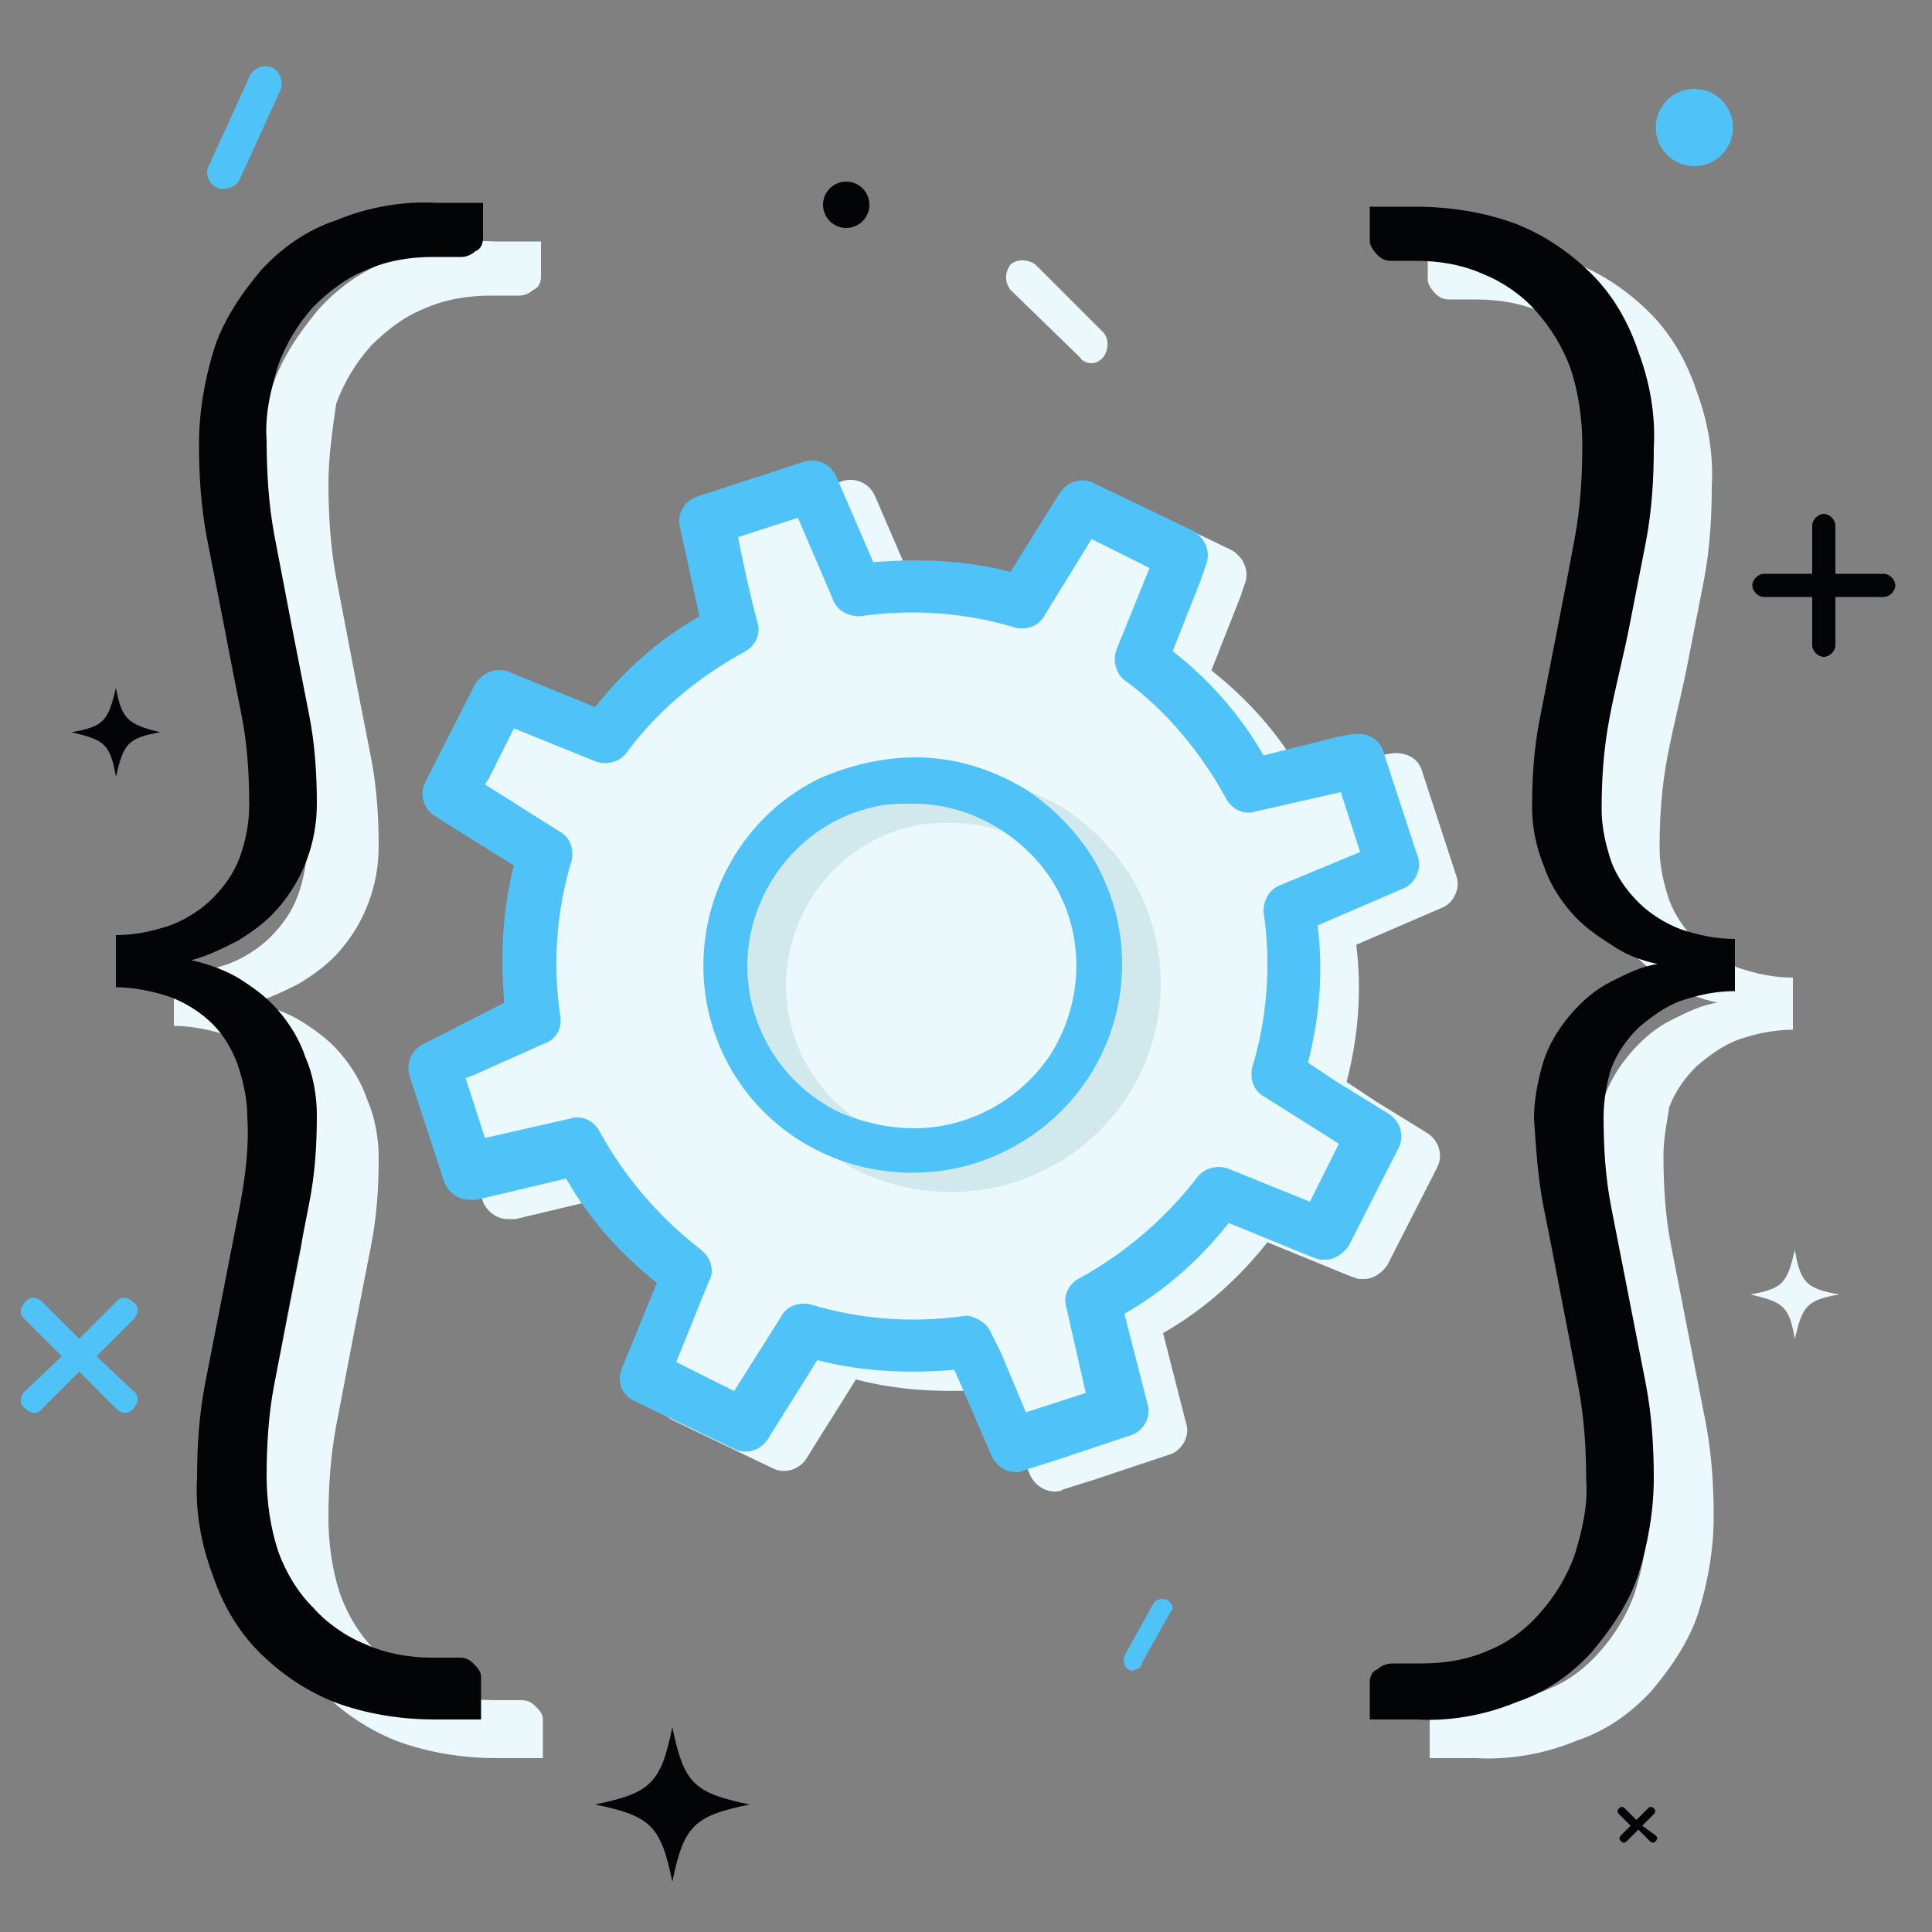 <?xml version="1.0" encoding="utf-8"?>
<!-- Generator: Adobe Illustrator 19.2.1, SVG Export Plug-In . SVG Version: 6.00 Build 0)  -->
<svg version="1.1" id="Layer_1" xmlns="http://www.w3.org/2000/svg" xmlns:xlink="http://www.w3.org/1999/xlink" x="0px" y="0px"
	 viewBox="0 0 100 100" style="enable-background:new 0 0 100 100;" xml:space="preserve">
<rect x="0" y="0" width="100" height="100" fill="#808080" stroke="none"/>
<style type="text/css">
	.st0{fill:#EBF9FC;}
	.st1{fill:#D1E9ED;}
	.st2{fill:#020405;}
	.st3{fill:#4FC3F7;}
</style>
<path class="st0" d="M75.4,45.4l-1.8-5.5c-0.2-0.7-0.9-1-1.6-0.9l-0.6,0.1l-4,1c-1.2-2.1-2.8-3.9-4.7-5.4l1.5-3.8l0.2-0.6
	c0.3-0.7,0-1.4-0.6-1.8L58.6,26c-0.6-0.3-1.4-0.1-1.8,0.6l-2.5,4c-2.3-0.6-4.7-0.7-7.1-0.5l-1.9-4.4c-0.3-0.7-1-1-1.7-0.8l-5.5,1.8
	c-0.7,0.2-1.1,1-0.9,1.6l1,4.6c-2.1,1.2-3.9,2.8-5.4,4.7l-4.4-1.8c-0.7-0.3-1.4,0-1.8,0.6L24,41.5c-0.3,0.6-0.1,1.4,0.6,1.8l4,2.5
	c-0.6,2.3-0.7,4.7-0.5,7.1L24,55c-0.7,0.3-1,1-0.8,1.7l1.8,5.5c0.2,0.5,0.7,0.9,1.3,0.9c0.1,0,0.2,0,0.4,0l0.4-0.1l4.2-1
	c1.2,2.1,2.8,3.9,4.7,5.4l-1.8,4.4c-0.3,0.7,0,1.4,0.6,1.7L40,76c0.6,0.3,1.4,0.1,1.8-0.6c0.8-1.3,1.7-2.7,2.5-4
	c2.3,0.6,4.7,0.7,7.1,0.5l1.9,4.4c0.2,0.5,0.7,0.9,1.3,0.9c0.1,0,0.3,0,0.4-0.1l1.6-0.5l3.9-1.3c0.7-0.2,1.1-1,0.9-1.6L60.2,69
	c2.1-1.2,3.9-2.8,5.4-4.7l4.4,1.8c0.1,0,0.2,0.1,0.4,0.1h0.2c0.5,0,0.9-0.3,1.2-0.7l2.6-5.1c0.3-0.6,0.1-1.4-0.6-1.8L71.2,57l-1.5-1
	c0.6-2.3,0.8-4.7,0.5-7.1l4.4-1.9C75.2,46.8,75.6,46,75.4,45.4z"/>
<path class="st1" d="M55,41.8c-1.7-1-3.6-1.6-5.6-1.6c-1.7,0-3.4,0.4-5,1.1c-5.3,2.6-7.5,9.1-4.9,14.4c1.8,3.7,5.6,6,9.7,6l0,0
	c2,0,3.9-0.5,5.7-1.6c5.1-3.1,6.7-9.7,3.6-14.8C57.6,43.9,56.4,42.7,55,41.8z M56.3,55.7c-1.6,2.3-4.2,3.7-7,3.7
	c-1.3,0-2.6-0.3-3.8-0.8c-4.2-2-6-7-4-11.2c1.1-2.3,3.1-4,5.6-4.6c0.7-0.2,1.4-0.2,2.2-0.2c2.7,0,5.3,1.4,6.9,3.6
	C58.2,49,58.2,52.8,56.3,55.7z"/>
<path class="st0" d="M15.9,59.8c0-0.9-0.2-1.8-0.5-2.7c-0.3-0.8-0.8-1.5-1.4-2.1c-0.6-0.6-1.4-1.1-2.2-1.4c-0.9-0.3-1.9-0.5-2.8-0.5
	v-2.7c1,0,1.9-0.2,2.8-0.5c0.8-0.3,1.6-0.8,2.2-1.4c0.6-0.6,1.1-1.3,1.4-2.1c0.3-0.8,0.5-1.8,0.5-2.7c0-1.6-0.1-3.2-0.4-4.7
	c-0.3-1.5-0.6-3-0.9-4.6c-0.3-1.5-0.6-3.1-0.9-4.6c-0.3-1.6-0.4-3.2-0.4-4.8c0-1.7,0.3-3.4,0.8-5c0.5-1.5,1.4-2.8,2.4-4
	c1.1-1.2,2.4-2.1,3.9-2.6c1.7-0.7,3.5-1,5.2-0.9H28v1.8c0,0.3-0.1,0.6-0.4,0.7c-0.2,0.2-0.5,0.3-0.7,0.3h-1.5
	c-1.2,0-2.4,0.2-3.5,0.7c-1,0.4-1.9,1.1-2.7,1.9c-0.8,0.9-1.4,1.9-1.8,3C17.2,22.3,17,23.7,17,25c0,1.6,0.1,3.3,0.4,4.9
	s0.6,3.1,0.9,4.7c0.3,1.5,0.6,3.1,0.9,4.6s0.4,3.1,0.4,4.6c0,2-0.7,3.9-2,5.4c-0.6,0.7-1.3,1.2-2.1,1.7c-0.8,0.4-1.6,0.8-2.4,1
	c0.9,0.2,1.7,0.5,2.4,0.9c0.8,0.5,1.5,1,2.1,1.7s1.1,1.5,1.4,2.4c0.4,0.9,0.6,2,0.6,3c0,1.6-0.1,3.1-0.4,4.6s-0.6,3.1-0.9,4.6
	c-0.3,1.6-0.6,3.1-0.9,4.7S17,77,17,78.6c0,1.3,0.2,2.7,0.6,3.9c0.4,1.1,1,2.1,1.8,2.9c0.7,0.8,1.7,1.5,2.7,1.9
	c1.1,0.5,2.3,0.7,3.5,0.7H27c0.3,0,0.5,0.1,0.7,0.3c0.2,0.2,0.4,0.4,0.4,0.7v2h-2.4c-1.8,0-3.6-0.3-5.2-0.9
	c-1.5-0.6-2.8-1.5-3.9-2.6s-1.9-2.5-2.4-4c-0.6-1.6-0.9-3.3-0.8-5c0-1.6,0.1-3.2,0.4-4.8c0.3-1.5,0.6-3.1,0.9-4.6
	c0.3-1.5,0.6-3.1,0.9-4.6C15.8,63,15.9,61.4,15.9,59.8z"/>
<path class="st0" d="M86.1,59.8c0,1.6,0.1,3.2,0.4,4.7s0.6,3.1,0.9,4.6s0.6,3.1,0.9,4.6c0.3,1.6,0.4,3.2,0.4,4.8
	c0,1.7-0.3,3.4-0.8,5c-0.5,1.5-1.4,2.8-2.4,4c-1.1,1.2-2.4,2.1-3.9,2.6c-1.7,0.7-3.5,1-5.2,0.9H74v-1.9c0-0.3,0.1-0.6,0.4-0.7
	c0.2-0.2,0.5-0.3,0.8-0.3h1.5c1.2,0,2.4-0.2,3.5-0.7c1-0.4,1.9-1.1,2.6-1.9c0.8-0.9,1.4-1.9,1.8-3c0.4-1.3,0.7-2.6,0.6-3.9
	c0-1.6-0.1-3.2-0.4-4.8c-0.3-1.6-0.6-3.2-0.9-4.7c-0.3-1.6-0.6-3.1-0.9-4.6s-0.4-3.1-0.5-4.6c0-1,0.2-2,0.5-3
	c0.3-0.9,0.8-1.7,1.4-2.4s1.3-1.3,2.1-1.7c0.8-0.4,1.6-0.8,2.4-0.9c-0.9-0.2-1.7-0.5-2.4-1c-0.8-0.5-1.5-1-2.1-1.7s-1.1-1.5-1.4-2.4
	c-0.4-1-0.6-2-0.6-3c0-1.6,0.1-3.1,0.4-4.6s0.6-3.1,0.9-4.6s0.6-3.1,0.9-4.7S85,26.7,85,25c0-1.3-0.2-2.7-0.6-3.9
	c-0.4-1.1-1-2.1-1.8-3c-0.7-0.8-1.7-1.5-2.7-1.9c-1.1-0.5-2.3-0.7-3.5-0.7H75c-0.3,0-0.5-0.1-0.7-0.3s-0.4-0.5-0.4-0.7v-1.8h2.4
	c1.8,0,3.6,0.3,5.2,0.9c1.5,0.6,2.8,1.5,3.9,2.6s1.9,2.5,2.4,4c0.6,1.6,0.9,3.3,0.8,5c0,1.6-0.1,3.2-0.4,4.8
	c-0.3,1.5-0.6,3.1-0.9,4.6s-0.7,3-1,4.6s-0.4,3.1-0.4,4.7c0,0.9,0.2,1.8,0.5,2.7c0.3,0.8,0.8,1.5,1.4,2.1s1.4,1.1,2.2,1.4
	c0.9,0.3,1.8,0.5,2.8,0.5v2.7c-1,0-1.9,0.2-2.8,0.5c-0.8,0.3-1.5,0.8-2.2,1.4c-0.6,0.6-1.1,1.3-1.4,2.1C86.3,58,86.1,58.9,86.1,59.8
	z"/>
<title>icn-web-development</title>
<path class="st2" d="M12.8,57.8c0-0.9-0.2-1.8-0.5-2.7C12,54.3,11.6,53.6,11,53s-1.4-1.1-2.2-1.4c-0.9-0.3-1.9-0.5-2.8-0.5v-2.7
	c1,0,1.9-0.2,2.8-0.5c0.8-0.3,1.6-0.8,2.2-1.4c0.6-0.6,1.1-1.3,1.4-2.1c0.3-0.8,0.5-1.8,0.5-2.7c0-1.6-0.1-3.2-0.4-4.7
	c-0.3-1.5-0.6-3-0.9-4.6c-0.3-1.5-0.6-3.1-0.9-4.6c-0.3-1.6-0.4-3.2-0.4-4.8c0-1.7,0.3-3.4,0.8-5c0.5-1.5,1.4-2.8,2.4-4
	c1.1-1.2,2.4-2.1,3.9-2.6c1.7-0.7,3.5-1,5.2-0.9H25v1.8c0,0.3-0.1,0.6-0.4,0.7c-0.2,0.2-0.5,0.3-0.7,0.3h-1.5
	c-1.2,0-2.4,0.2-3.5,0.7c-1,0.4-1.9,1.1-2.7,1.9c-0.8,0.9-1.4,1.9-1.8,3c-0.4,1.3-0.7,2.6-0.6,3.9c0,1.6,0.1,3.3,0.4,4.9
	c0.3,1.6,0.6,3.1,0.9,4.7c0.3,1.5,0.6,3.1,0.9,4.6c0.3,1.5,0.4,3.1,0.4,4.6c0,2-0.7,3.9-2,5.4c-0.6,0.7-1.3,1.2-2.1,1.7
	c-0.8,0.4-1.6,0.8-2.4,1c0.9,0.2,1.7,0.5,2.4,0.9c0.8,0.5,1.5,1,2.1,1.7s1.1,1.5,1.4,2.4c0.4,0.9,0.6,2,0.6,3c0,1.6-0.1,3.1-0.4,4.6
	c-0.3,1.5-0.6,3.1-0.9,4.6c-0.3,1.6-0.6,3.1-0.9,4.7c-0.3,1.6-0.4,3.2-0.4,4.8c0,1.3,0.2,2.7,0.6,3.9c0.4,1.1,1,2.1,1.8,2.9
	c0.7,0.8,1.7,1.5,2.7,1.9c1.1,0.5,2.3,0.7,3.5,0.7h1.4c0.3,0,0.5,0.1,0.7,0.3c0.2,0.2,0.4,0.4,0.4,0.7V89h-2.4
	c-1.8,0-3.6-0.3-5.2-0.9c-1.5-0.6-2.8-1.5-3.9-2.6s-1.9-2.5-2.4-4c-0.6-1.6-0.9-3.3-0.8-5c0-1.6,0.1-3.2,0.4-4.8
	c0.3-1.5,0.6-3.1,0.9-4.6c0.3-1.5,0.6-3.1,0.9-4.6C12.7,60.9,12.9,59.4,12.8,57.8z"/>
<path class="st2" d="M83,57.8c0,1.6,0.1,3.2,0.4,4.7s0.6,3.1,0.9,4.6s0.6,3.1,0.9,4.6c0.3,1.6,0.4,3.2,0.4,4.8c0,1.7-0.3,3.4-0.8,5
	c-0.5,1.5-1.4,2.8-2.4,4c-1.1,1.2-2.4,2.1-3.9,2.6c-1.7,0.7-3.5,1-5.2,0.9h-2.4v-1.9c0-0.3,0.1-0.6,0.4-0.7c0.2-0.2,0.5-0.3,0.8-0.3
	h1.5c1.2,0,2.4-0.2,3.5-0.7c1-0.4,1.9-1.1,2.6-1.9c0.8-0.9,1.4-1.9,1.8-3c0.4-1.3,0.7-2.6,0.6-3.9c0-1.6-0.1-3.2-0.4-4.8
	c-0.3-1.6-0.6-3.2-0.9-4.7c-0.3-1.6-0.6-3.1-0.9-4.6s-0.4-3.1-0.5-4.6c0-1,0.2-2,0.5-3c0.3-0.9,0.8-1.7,1.4-2.4s1.3-1.3,2.1-1.7
	c0.8-0.4,1.6-0.8,2.4-0.9c-0.9-0.2-1.7-0.5-2.4-1c-0.8-0.5-1.5-1-2.1-1.7s-1.1-1.5-1.4-2.4c-0.4-1-0.6-2-0.6-3
	c0-1.6,0.1-3.1,0.4-4.6s0.6-3.1,0.9-4.6s0.6-3.1,0.9-4.7s0.4-3.2,0.4-4.9c0-1.3-0.2-2.7-0.6-3.9c-0.4-1.1-1-2.1-1.8-3
	c-0.7-0.8-1.7-1.5-2.7-1.9c-1.1-0.5-2.3-0.7-3.5-0.7H72c-0.3,0-0.5-0.1-0.7-0.3s-0.4-0.5-0.4-0.7v-1.8h2.4c1.8,0,3.6,0.3,5.2,0.9
	c1.5,0.6,2.8,1.5,3.9,2.6s1.9,2.5,2.4,4c0.6,1.6,0.9,3.3,0.8,5c0,1.6-0.1,3.2-0.4,4.8c-0.3,1.5-0.6,3.1-0.9,4.6
	c-0.3,1.5-0.7,3-1,4.6s-0.4,3.1-0.4,4.7c0,0.9,0.2,1.8,0.5,2.7c0.3,0.8,0.8,1.5,1.4,2.1s1.4,1.1,2.2,1.4c0.9,0.3,1.8,0.5,2.8,0.5
	v2.7c-1,0-1.9,0.2-2.8,0.5c-0.8,0.3-1.5,0.8-2.2,1.4c-0.6,0.6-1.1,1.3-1.4,2.1C83.2,55.9,83,56.9,83,57.8z"/>
<path class="st3" d="M53,40.8c-1.7-1-3.6-1.6-5.6-1.6c-1.7,0-3.4,0.4-5,1.1c-5.3,2.6-7.5,9.1-4.9,14.4c1.8,3.7,5.6,6,9.7,6l0,0
	c2,0,3.9-0.5,5.7-1.6c5.1-3.1,6.7-9.7,3.6-14.8C55.6,42.9,54.4,41.7,53,40.8z M54.3,54.7c-1.6,2.3-4.2,3.7-7,3.7
	c-1.3,0-2.6-0.3-3.8-0.8c-4.2-2-6-7-4-11.2c1.1-2.3,3.1-4,5.6-4.6c0.7-0.2,1.4-0.2,2.2-0.2c2.7,0,5.3,1.4,6.9,3.6
	C56.2,48,56.2,51.8,54.3,54.7z"/>
<path class="st3" d="M73.4,44.4l-1.8-5.5c-0.2-0.7-0.9-1-1.6-0.9l-0.6,0.1l-4,1c-1.2-2.1-2.8-3.9-4.7-5.4l1.5-3.8l0.2-0.6
	c0.3-0.7,0-1.4-0.6-1.8L56.6,25c-0.6-0.3-1.4-0.1-1.8,0.6l-2.5,4c-2.3-0.6-4.7-0.7-7.1-0.5l-1.9-4.4c-0.3-0.7-1-1-1.7-0.8l-5.5,1.8
	c-0.7,0.2-1.1,1-0.9,1.6l1,4.6c-2.1,1.2-3.9,2.8-5.4,4.7l-4.4-1.8c-0.7-0.3-1.4,0-1.8,0.6L22,40.5c-0.3,0.6-0.1,1.4,0.6,1.8l4,2.5
	c-0.6,2.3-0.7,4.7-0.5,7.1L22,54c-0.7,0.3-1,1-0.8,1.7l1.8,5.5c0.2,0.5,0.7,0.9,1.3,0.9c0.1,0,0.2,0,0.4,0l0.4-0.1l4.2-1
	c1.2,2.1,2.8,3.9,4.7,5.4l-1.8,4.4c-0.3,0.7,0,1.4,0.6,1.7L38,75c0.6,0.3,1.4,0.1,1.8-0.6c0.8-1.3,1.7-2.7,2.5-4
	c2.3,0.6,4.7,0.7,7.1,0.5l1.9,4.4c0.2,0.5,0.7,0.9,1.3,0.9c0.1,0,0.3,0,0.4-0.1l1.6-0.5l3.9-1.3c0.7-0.2,1.1-1,0.9-1.6L58.2,68
	c2.1-1.2,3.9-2.8,5.4-4.7l4.4,1.8c0.1,0,0.2,0.1,0.4,0.1h0.2c0.5,0,0.9-0.3,1.2-0.7l2.6-5.1c0.3-0.6,0.1-1.4-0.6-1.8L69.2,56l-1.5-1
	c0.6-2.3,0.8-4.7,0.5-7.1l4.4-1.9C73.2,45.8,73.6,45,73.4,44.4z M66.3,45.8c-0.6,0.2-0.9,0.8-0.9,1.4c0.4,2.7,0.2,5.5-0.6,8.1
	c-0.1,0.6,0.1,1.2,0.7,1.5l3.8,2.4l-1.5,3l-4.2-1.7c-0.5-0.2-1.2-0.1-1.6,0.4c-1.7,2.2-3.8,4-6.2,5.3c-0.5,0.3-0.8,0.9-0.6,1.5
	l1,4.4l-3.1,1L51.8,70l-0.5-1c-0.2-0.5-0.7-0.8-1.2-0.9H50c-2.7,0.4-5.5,0.2-8.1-0.6c-0.6-0.1-1.2,0.1-1.5,0.7L38,72l-3-1.5l1.7-4.2
	c0.3-0.5,0.1-1.2-0.4-1.6c-2.2-1.7-4-3.8-5.3-6.2c-0.3-0.5-0.9-0.8-1.5-0.6l-4.4,1l-1-3.1l0.3-0.1l3.8-1.7c0.6-0.2,0.9-0.8,0.8-1.4
	c-0.4-2.7-0.2-5.5,0.6-8.1c0.1-0.6-0.1-1.2-0.7-1.5l-3.8-2.4l0.2-0.3l1.3-2.6l4.2,1.7c0.5,0.2,1.2,0.1,1.6-0.4
	c1.6-2.2,3.8-4,6.2-5.3c0.5-0.3,0.8-0.9,0.6-1.5c-0.4-1.5-0.7-2.9-1-4.4l3.1-1l1.8,4.2c0.2,0.6,0.8,0.9,1.4,0.9
	c2.7-0.4,5.5-0.2,8.1,0.6c0.6,0.1,1.2-0.1,1.5-0.7l2.4-3.9l3,1.5l-1.7,4.2c-0.2,0.5-0.1,1.2,0.4,1.6c2.2,1.6,4,3.8,5.3,6.2
	c0.3,0.5,0.9,0.8,1.5,0.6l4.4-1l1,3.1L66.3,45.8z"/>
<path class="st2" d="M85,94.5l0.6-0.6c0.1-0.1,0.1-0.2,0-0.3c-0.1-0.1-0.2-0.1-0.3,0l-0.6,0.6l-0.6-0.6c-0.1-0.1-0.2-0.1-0.3,0
	c-0.1,0.1-0.1,0.2,0,0.3l0.6,0.6L83.9,95c-0.1,0.1-0.1,0.2,0,0.3c0.1,0.1,0.2,0.1,0.3,0l0.6-0.6l0.6,0.6c0.1,0.1,0.2,0.1,0.3,0
	c0.1-0.1,0.1-0.2,0-0.3L85,94.5z"/>
<path class="st3" d="M5,70.2l1.9-1.9c0.3-0.3,0.3-0.7,0-0.9c-0.3-0.3-0.7-0.3-0.9,0l-1.9,1.9l-1.9-1.9c-0.3-0.3-0.7-0.3-0.9,0
	c-0.3,0.3-0.3,0.7,0,0.9l1.9,1.9L1.3,72c-0.3,0.3-0.3,0.7,0,0.9c0.3,0.3,0.7,0.3,0.9,0L4.1,71L6,72.9c0.3,0.3,0.7,0.3,0.9,0
	c0.3-0.3,0.3-0.7,0-0.9L5,70.2z"/>
<path class="st2" d="M95,29.7v-2.5c0-0.3-0.3-0.6-0.6-0.6c-0.3,0-0.6,0.3-0.6,0.6v2.5h-2.5c-0.3,0-0.6,0.3-0.6,0.6
	c0,0.3,0.3,0.6,0.6,0.6h2.5v2.5c0,0.3,0.3,0.6,0.6,0.6c0.3,0,0.6-0.3,0.6-0.6v-2.5h2.5c0.3,0,0.6-0.3,0.6-0.6c0-0.3-0.3-0.6-0.6-0.6
	H95z"/>
<circle class="st3" cx="87.7" cy="6.6" r="2"/>
<path class="st0" d="M52.3,13.7c0.3-0.3,0.9-0.3,1.3,0l3.5,3.5c0.3,0.3,0.3,0.9,0,1.3c-0.2,0.2-0.4,0.3-0.6,0.3s-0.5-0.1-0.6-0.3
	L52.3,15C52,14.6,52,14.1,52.3,13.7z"/>
<path class="st3" d="M60.4,82.8c-0.3-0.1-0.6,0-0.7,0.2l-1.5,2.7c-0.1,0.3,0,0.6,0.2,0.7c0.1,0.1,0.3,0.1,0.4,0
	c0.1,0,0.3-0.1,0.3-0.3l1.5-2.7C60.8,83.3,60.7,83,60.4,82.8z"/>
<path class="st3" d="M11.2,9.7c0.4,0.2,1,0,1.2-0.4l2.1-4.6c0.2-0.4,0-1-0.4-1.2c-0.2-0.1-0.5-0.1-0.7,0S13,3.7,12.9,4l-2.1,4.6
	C10.6,9,10.8,9.5,11.2,9.7z"/>
<circle class="st2" cx="43.8" cy="10.6" r="1.2"/>
<path class="st0" d="M95.2,67c-1.7,0.3-1.9,0.6-2.3,2.3c-0.3-1.7-0.6-1.9-2.3-2.3c1.7-0.3,1.9-0.6,2.3-2.3
	C93.2,66.4,93.5,66.7,95.2,67z"/>
<path class="st2" d="M8.3,37.9c-1.7,0.3-1.9,0.6-2.3,2.3c-0.3-1.7-0.6-1.9-2.3-2.3c1.7-0.3,1.9-0.6,2.3-2.3
	C6.3,37.2,6.6,37.5,8.3,37.9z"/>
<path class="st2" d="M38.8,93.4c-2.9,0.6-3.4,1.1-4,4c-0.6-2.9-1.1-3.4-4-4c2.9-0.6,3.4-1.1,4-4C35.4,92.3,35.9,92.8,38.8,93.4z"/>
</svg>

